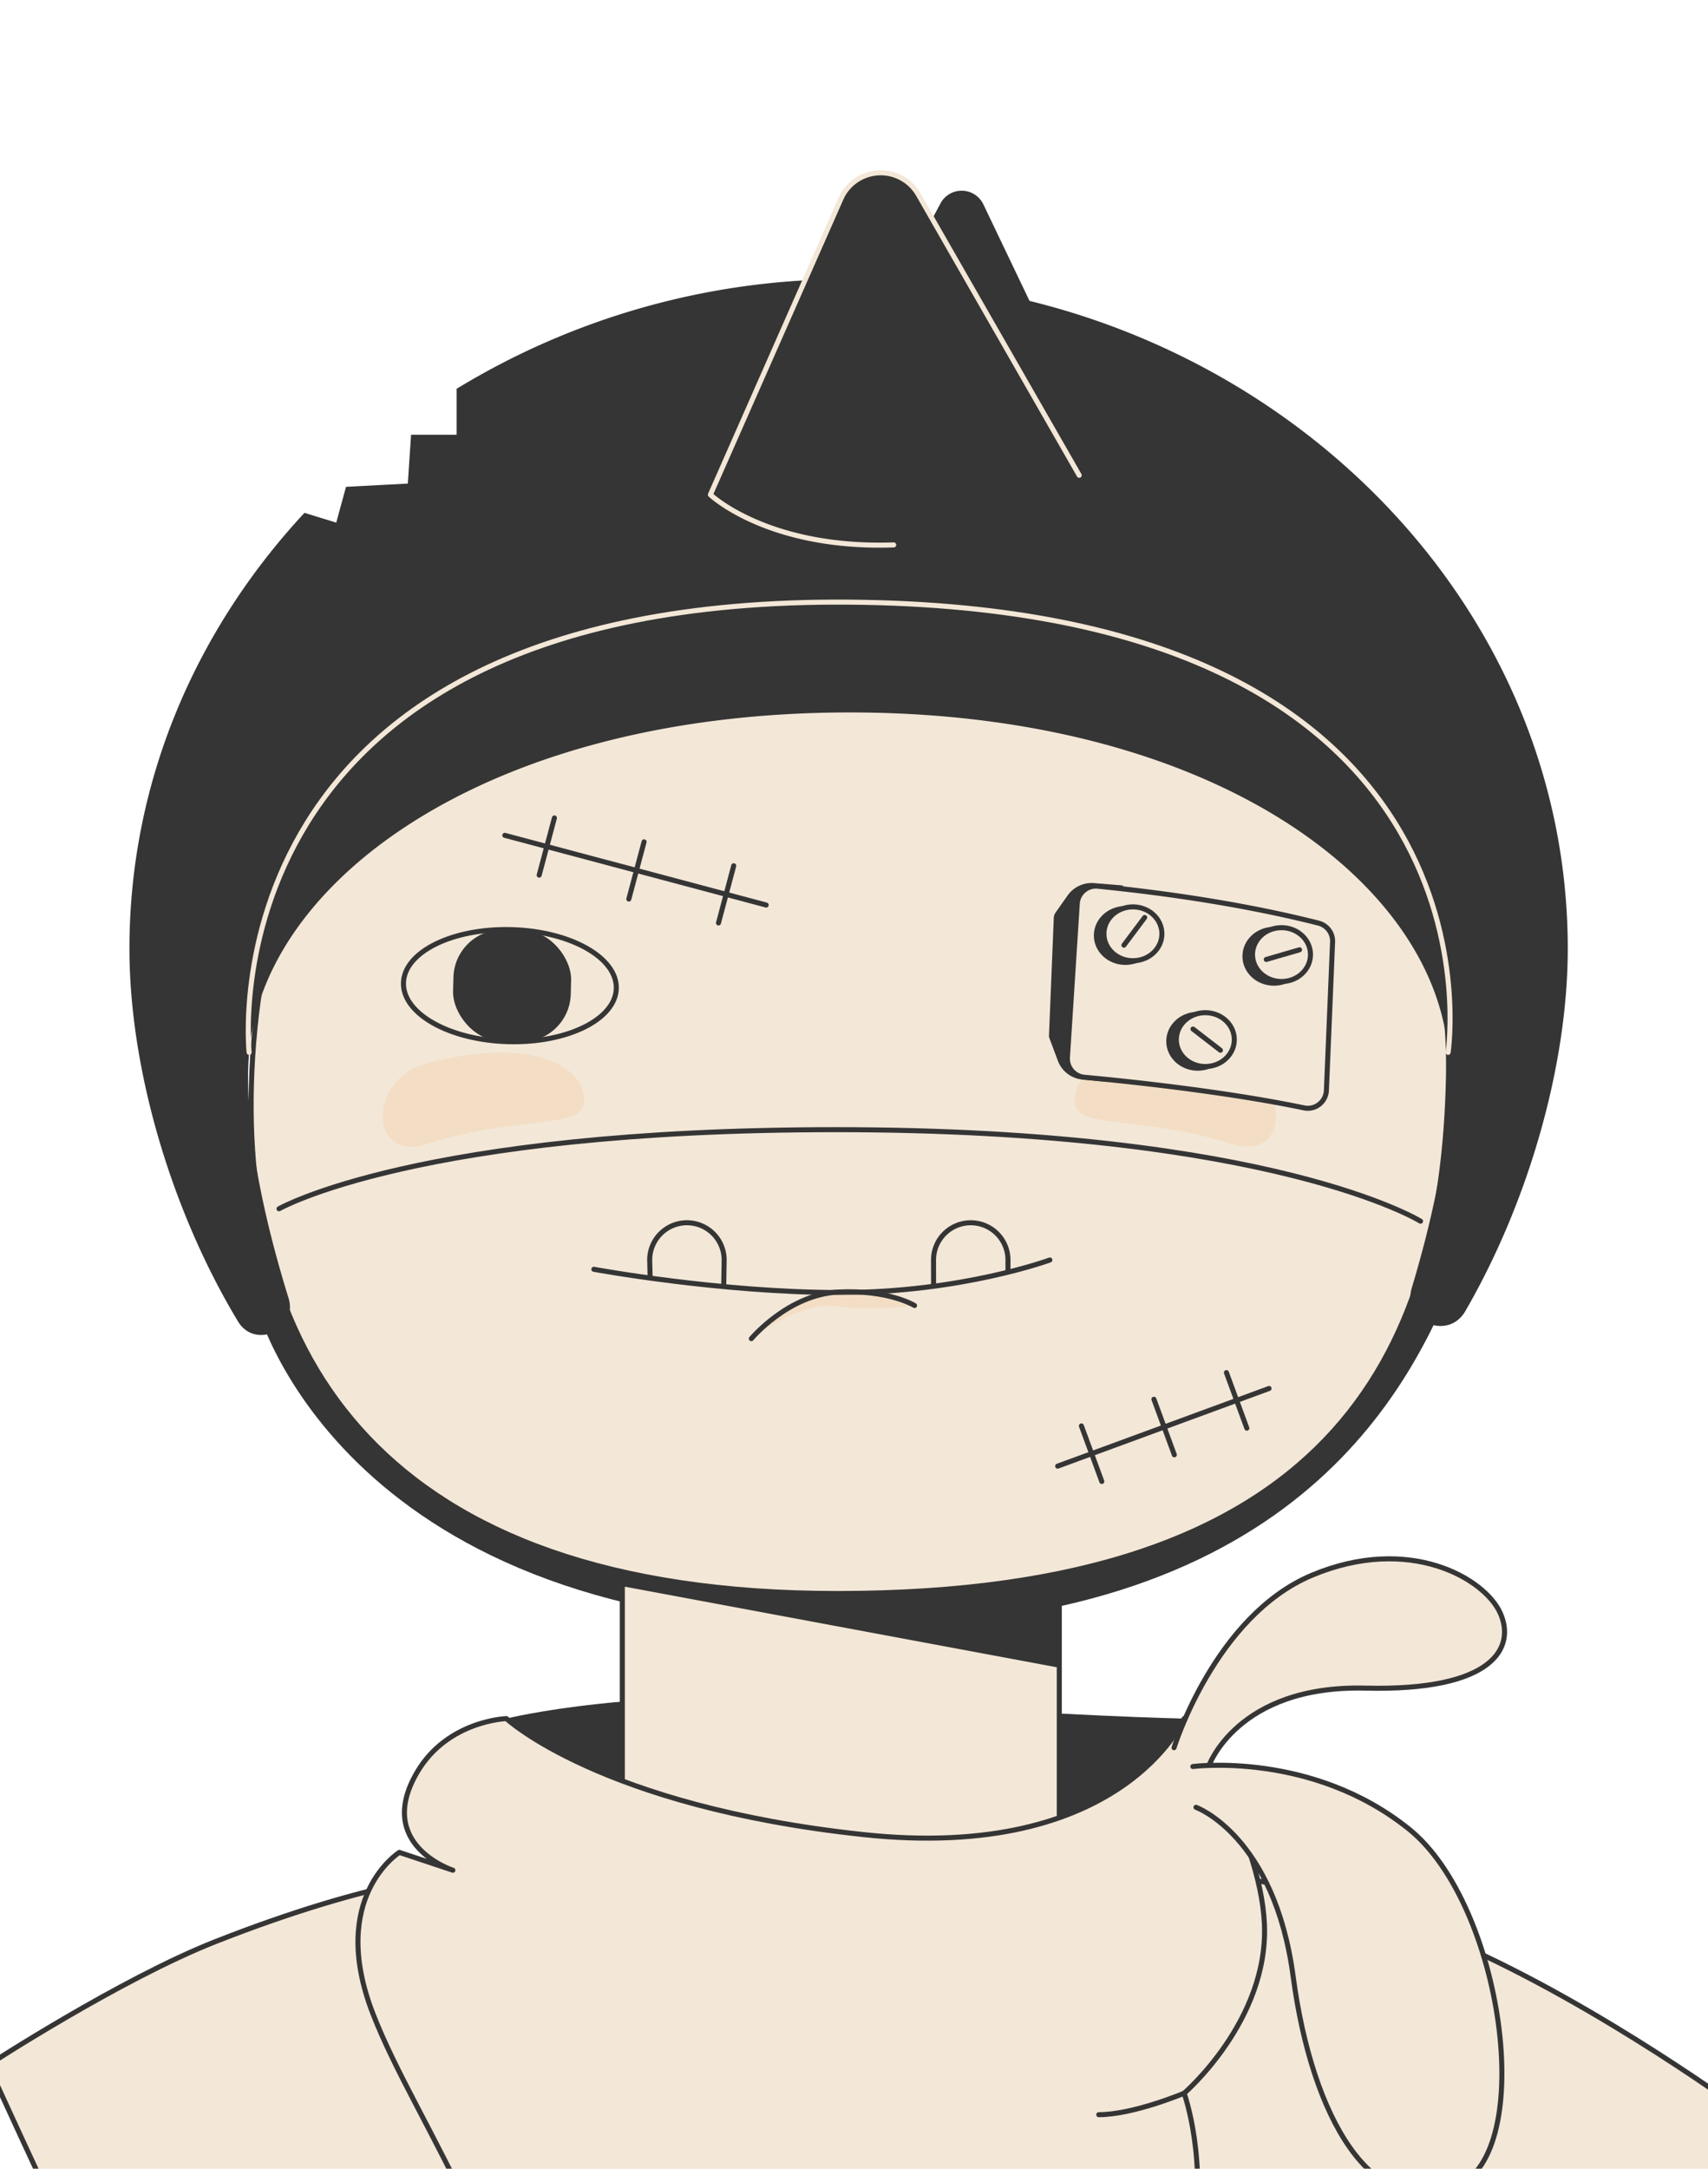 <svg xmlns="http://www.w3.org/2000/svg" viewBox="0 0 678.218 860.947"><title>ChooseChpters_02</title><path d="M101.5,517.351s31.185,126.037,229.985,128.636c183.266,2.395,228.685-96.152,246.875-140.33S419.839,418.6,314.592,418.6,101.5,517.351,101.5,517.351Z" style="fill:#353535"/><path d="M340.012,143.444l33.434-62.689a9.543,9.543,0,0,1,17.03.374l30.647,64.079" style="fill:#353535"/><path d="M201.079,682.26s52.231-13.279,138.1-7.082S470.2,682.26,470.2,682.26,485.253,800,344.494,792.92,201.079,682.26,201.079,682.26Z" style="fill:#353535"/><rect x="247.113" y="604.356" width="173.515" height="173.515" style="fill:#f3e7d7;stroke:#353535;stroke-linecap:round;stroke-linejoin:round;stroke-width:2px"/><polygon points="420.628 662.07 247.039 629.696 247.113 611.827 420.628 611.827 420.628 662.07" style="fill:#353535"/><path d="M575.155,428.14c-2.463,109.625-46.8,204.468-242.651,204.468-182.3,0-237.416-96.383-232.49-207.239C105.649,298.6,180.18,235.99,318.955,235.99S578.18,293.554,575.155,428.14Z" style="fill:#f3e7d7;stroke:#353535;stroke-linecap:round;stroke-linejoin:round;stroke-width:2px"/><path d="M169.868,454.076c35.6-11.32,61.144-5.676,62.011-16.277,1.19-14.57-20.942-26.613-62.282-15.762C146.184,428.183,145.822,461.722,169.868,454.076Z" style="fill:#f3d1ac;opacity:0.42"/><path d="M488.775,454.076c-35.6-11.32-61.144-5.676-62.011-16.277-1.19-14.57,20.942-26.613,62.282-15.762C512.459,428.183,512.821,461.722,488.775,454.076Z" style="fill:#f3d1ac;opacity:0.42"/><path d="M337.444,110.825h-.95a298.037,298.037,0,0,0-155.3,43.6c.072.049.123.086.123.086v18.087H163.23l-1.292,19.378-24.545,1.291-3.876,14.211L120.9,203.593C77.913,249.846,51.4,310.06,51.4,376.6c0,48.113,16.8,104.385,43.107,148,6.77,11.224,23.953,3.265,20.072-9.254-10.476-33.791-17.96-70.015-15.664-97.568,5.727-68.717,95.772-134.945,238.528-134.945s231.851,66.228,237.578,134.945c2.2,26.465-4.612,60.927-14.436,93.55-3.981,13.222,14.323,21.156,21.247,9.209,24.927-43.012,40.7-97.307,40.7-143.94C622.537,228.069,490.7,110.825,337.444,110.825Z" style="fill:#353535"/><path d="M98.916,417.778S79,234.264,343.146,239.12c258.484,4.752,231.876,178.658,231.876,178.658" style="fill:none;stroke:#f3e7d7;stroke-linecap:round;stroke-linejoin:round;stroke-width:2px"/><path d="M110.792,479.873s54.771-31.409,221.1-31.409c173.674,0,232.182,36.336,232.182,36.336" style="fill:none;stroke:#353535;stroke-linecap:round;stroke-linejoin:round;stroke-width:2px"/><path d="M447.373,353.891l-7.833,74.583-9.7-.922a10.487,10.487,0,0,1-8.831-6.764l-3.416-9.121a1.046,1.046,0,0,1-.065-.4l1.915-46.906a2.736,2.736,0,0,1,.5-1.468l4.787-6.805a10.713,10.713,0,0,1,9.639-4.511l10.921.9" style="fill:#353535;stroke:#353535;stroke-linecap:round;stroke-linejoin:round;stroke-width:2px"/><path d="M435.9,351.805c37.429,3.764,66.2,9.229,87.652,14.662a7.413,7.413,0,0,1,5.593,7.5l-2.451,58.9a7.407,7.407,0,0,1-8.91,6.952c-22.035-4.627-53.771-9.047-87.214-12.163a7.414,7.414,0,0,1-6.712-7.854l3.909-61.089A7.414,7.414,0,0,1,435.9,351.805Z" style="fill:#f3e7d7;stroke:#353535;stroke-linecap:round;stroke-linejoin:round;stroke-width:2px"/><ellipse cx="446.862" cy="371.374" rx="11.512" ry="10.689" style="fill:#353535;stroke:#353535;stroke-linecap:round;stroke-linejoin:round;stroke-width:2px"/><ellipse cx="449.862" cy="370.708" rx="11.512" ry="10.689" style="fill:#f3e7d7;stroke:#353535;stroke-linecap:round;stroke-linejoin:round;stroke-width:2px"/><line x1="454.54" y1="364.224" x2="446.29" y2="375.224" style="fill:#f3e7d7;stroke:#353535;stroke-linecap:round;stroke-linejoin:round;stroke-width:2px"/><ellipse cx="505.862" cy="379.624" rx="11.512" ry="10.689" style="fill:#353535;stroke:#353535;stroke-linecap:round;stroke-linejoin:round;stroke-width:2px"/><ellipse cx="508.862" cy="378.958" rx="11.512" ry="10.689" style="fill:#f3e7d7;stroke:#353535;stroke-linecap:round;stroke-linejoin:round;stroke-width:2px"/><line x1="516.017" y1="377.058" x2="502.812" y2="380.891" style="fill:#f3e7d7;stroke:#353535;stroke-linecap:round;stroke-linejoin:round;stroke-width:2px"/><ellipse cx="475.612" cy="413.374" rx="11.512" ry="10.689" style="fill:#353535;stroke:#353535;stroke-linecap:round;stroke-linejoin:round;stroke-width:2px"/><ellipse cx="478.612" cy="412.708" rx="11.512" ry="10.689" style="fill:#f3e7d7;stroke:#353535;stroke-linecap:round;stroke-linejoin:round;stroke-width:2px"/><line x1="484.609" y1="416.923" x2="473.721" y2="408.525" style="fill:#f3e7d7;stroke:#353535;stroke-linecap:round;stroke-linejoin:round;stroke-width:2px"/><path d="M258.149,507.073l-.165-6.876a14.781,14.781,0,0,1,14.781-14.781h0A14.781,14.781,0,0,1,287.546,500.2l-.161,9.8" style="fill:#f3e7d7;stroke:#353535;stroke-linecap:round;stroke-linejoin:round;stroke-width:2px"/><path d="M400.249,504.689V500.2a14.781,14.781,0,0,0-14.78-14.781h0a14.781,14.781,0,0,0-14.78,14.781l.017,10.287" style="fill:#f3e7d7;stroke:#353535;stroke-linecap:round;stroke-linejoin:round;stroke-width:2px"/><path d="M235.813,503.892s49.885,9.238,97.923,9.238S416.878,500.2,416.878,500.2" style="fill:none;stroke:#353535;stroke-linecap:round;stroke-linejoin:round;stroke-width:2px"/><path d="M480.469,744.23s39.73,1.683,97.971,27.148c57.618,25.193,115.613,68.128,115.613,68.128S460.969,1502.661,385.425,1497.94C300.31,1492.62-4.714,819.825-4.714,819.825s52.347-34.116,90.431-49.092c64.148-25.223,97.066-26.5,97.066-26.5" style="fill:#f3e7d7;stroke:#353535;stroke-linecap:round;stroke-linejoin:round;stroke-width:2px"/><path d="M201.079,682.26s-23.374.769-35.411,21.247c-17,28.915,14.164,38.952,14.164,38.952l-21.247-7.082s-28.328,17.706-10.623,63.74,63.74,102.692,70.822,198.3-19.225,96.363,3.541,148.726c17.706,40.723,60.2,49.576,60.2,49.576s19.058,97.91,42.96,97.024c22.381-.829,41.142-58.957,44.683-115.615,2.66-42.558,2.932-61.782,25.673-101.807,22.132-38.952,21.247-77.9,21.247-77.9s45.444-50.166,56.067-104.463c6.834-34.926-2.951-61.97-2.951-61.97s33.641-28.919,31.87-67.281c-1.664-36.074-31.87-81.446-31.87-81.446s-24.407,57.1-127.48,46.035C238.26,717.081,201.079,682.26,201.079,682.26Z" style="fill:#f3e7d7;stroke:#353535;stroke-linecap:round;stroke-linejoin:round;stroke-width:2px"/><path d="M466.188,693.822s16.187-52.3,54.787-68.484,68.484,1.245,74.71,14.942-2.49,31.129-53.542,29.884-62.258,31.129-62.258,31.129" style="fill:#f3e7d7;stroke:#353535;stroke-linecap:round;stroke-linejoin:round;stroke-width:2px"/><path d="M473.659,701.293s47.316-6.226,85.916,24.9c37.112,29.928,51.052,128.252,18.678,141.949-33.434,14.145-57.278-27.394-64.749-83.426s-38.6-67.239-38.6-67.239" style="fill:#f3e7d7;stroke:#353535;stroke-linecap:round;stroke-linejoin:round;stroke-width:2px"/><path d="M470.2,830.987s-20.2,8.519-33.9,8.519" style="fill:#f3e7d7;stroke:#353535;stroke-linecap:round;stroke-linejoin:round;stroke-width:2px"/><rect x="179.975" y="369.201" width="46.745" height="44.268" rx="19.398" transform="translate(10.291 -5.178) rotate(1.497)" style="fill:#353535"/><ellipse cx="202.466" cy="391.29" rx="22.249" ry="42.273" transform="translate(-193.978 583.466) rotate(-88.503)" style="fill:none;stroke:#353535;stroke-linecap:round;stroke-linejoin:round;stroke-width:2px"/><line x1="419.98" y1="582.043" x2="503.914" y2="551.211" style="fill:#f3e7d7;stroke:#353535;stroke-linecap:round;stroke-linejoin:round;stroke-width:2px"/><line x1="429.407" y1="566.064" x2="437.509" y2="588.12" style="fill:#f3e7d7;stroke:#353535;stroke-linecap:round;stroke-linejoin:round;stroke-width:2px"/><line x1="458.202" y1="555.487" x2="466.304" y2="577.542" style="fill:#f3e7d7;stroke:#353535;stroke-linecap:round;stroke-linejoin:round;stroke-width:2px"/><line x1="486.997" y1="544.909" x2="495.099" y2="566.965" style="fill:#f3e7d7;stroke:#353535;stroke-linecap:round;stroke-linejoin:round;stroke-width:2px"/><line x1="200.457" y1="331.621" x2="304.234" y2="359.29" style="fill:none;stroke:#353535;stroke-linecap:round;stroke-linejoin:round;stroke-width:2px"/><line x1="220.149" y1="324.713" x2="214.095" y2="347.416" style="fill:none;stroke:#353535;stroke-linecap:round;stroke-linejoin:round;stroke-width:2px"/><line x1="255.751" y1="334.205" x2="249.698" y2="356.909" style="fill:none;stroke:#353535;stroke-linecap:round;stroke-linejoin:round;stroke-width:2px"/><line x1="291.353" y1="343.697" x2="285.3" y2="366.401" style="fill:none;stroke:#353535;stroke-linecap:round;stroke-linejoin:round;stroke-width:2px"/><path d="M363.153,518.28s-10.232-6.334-30.21-5.359-34.595,18.515-34.595,18.515,19.025-14.878,33.692-12.878S363.153,518.28,363.153,518.28Z" style="fill:#f3d1ac;opacity:0.42"/><path d="M298.348,531.436s14.618-17.541,34.595-18.515,30.21,5.359,30.21,5.359" style="fill:none;stroke:#353535;stroke-linecap:round;stroke-linejoin:round;stroke-width:2px"/><path d="M428.534,188.671l-63.857-111.4a17.252,17.252,0,0,0-30.75,1.615l-51.848,117.5s22.655,21.66,72.789,19.933" style="fill:#353535;stroke:#f3e7d7;stroke-linecap:round;stroke-linejoin:round;stroke-width:2px"/></svg>